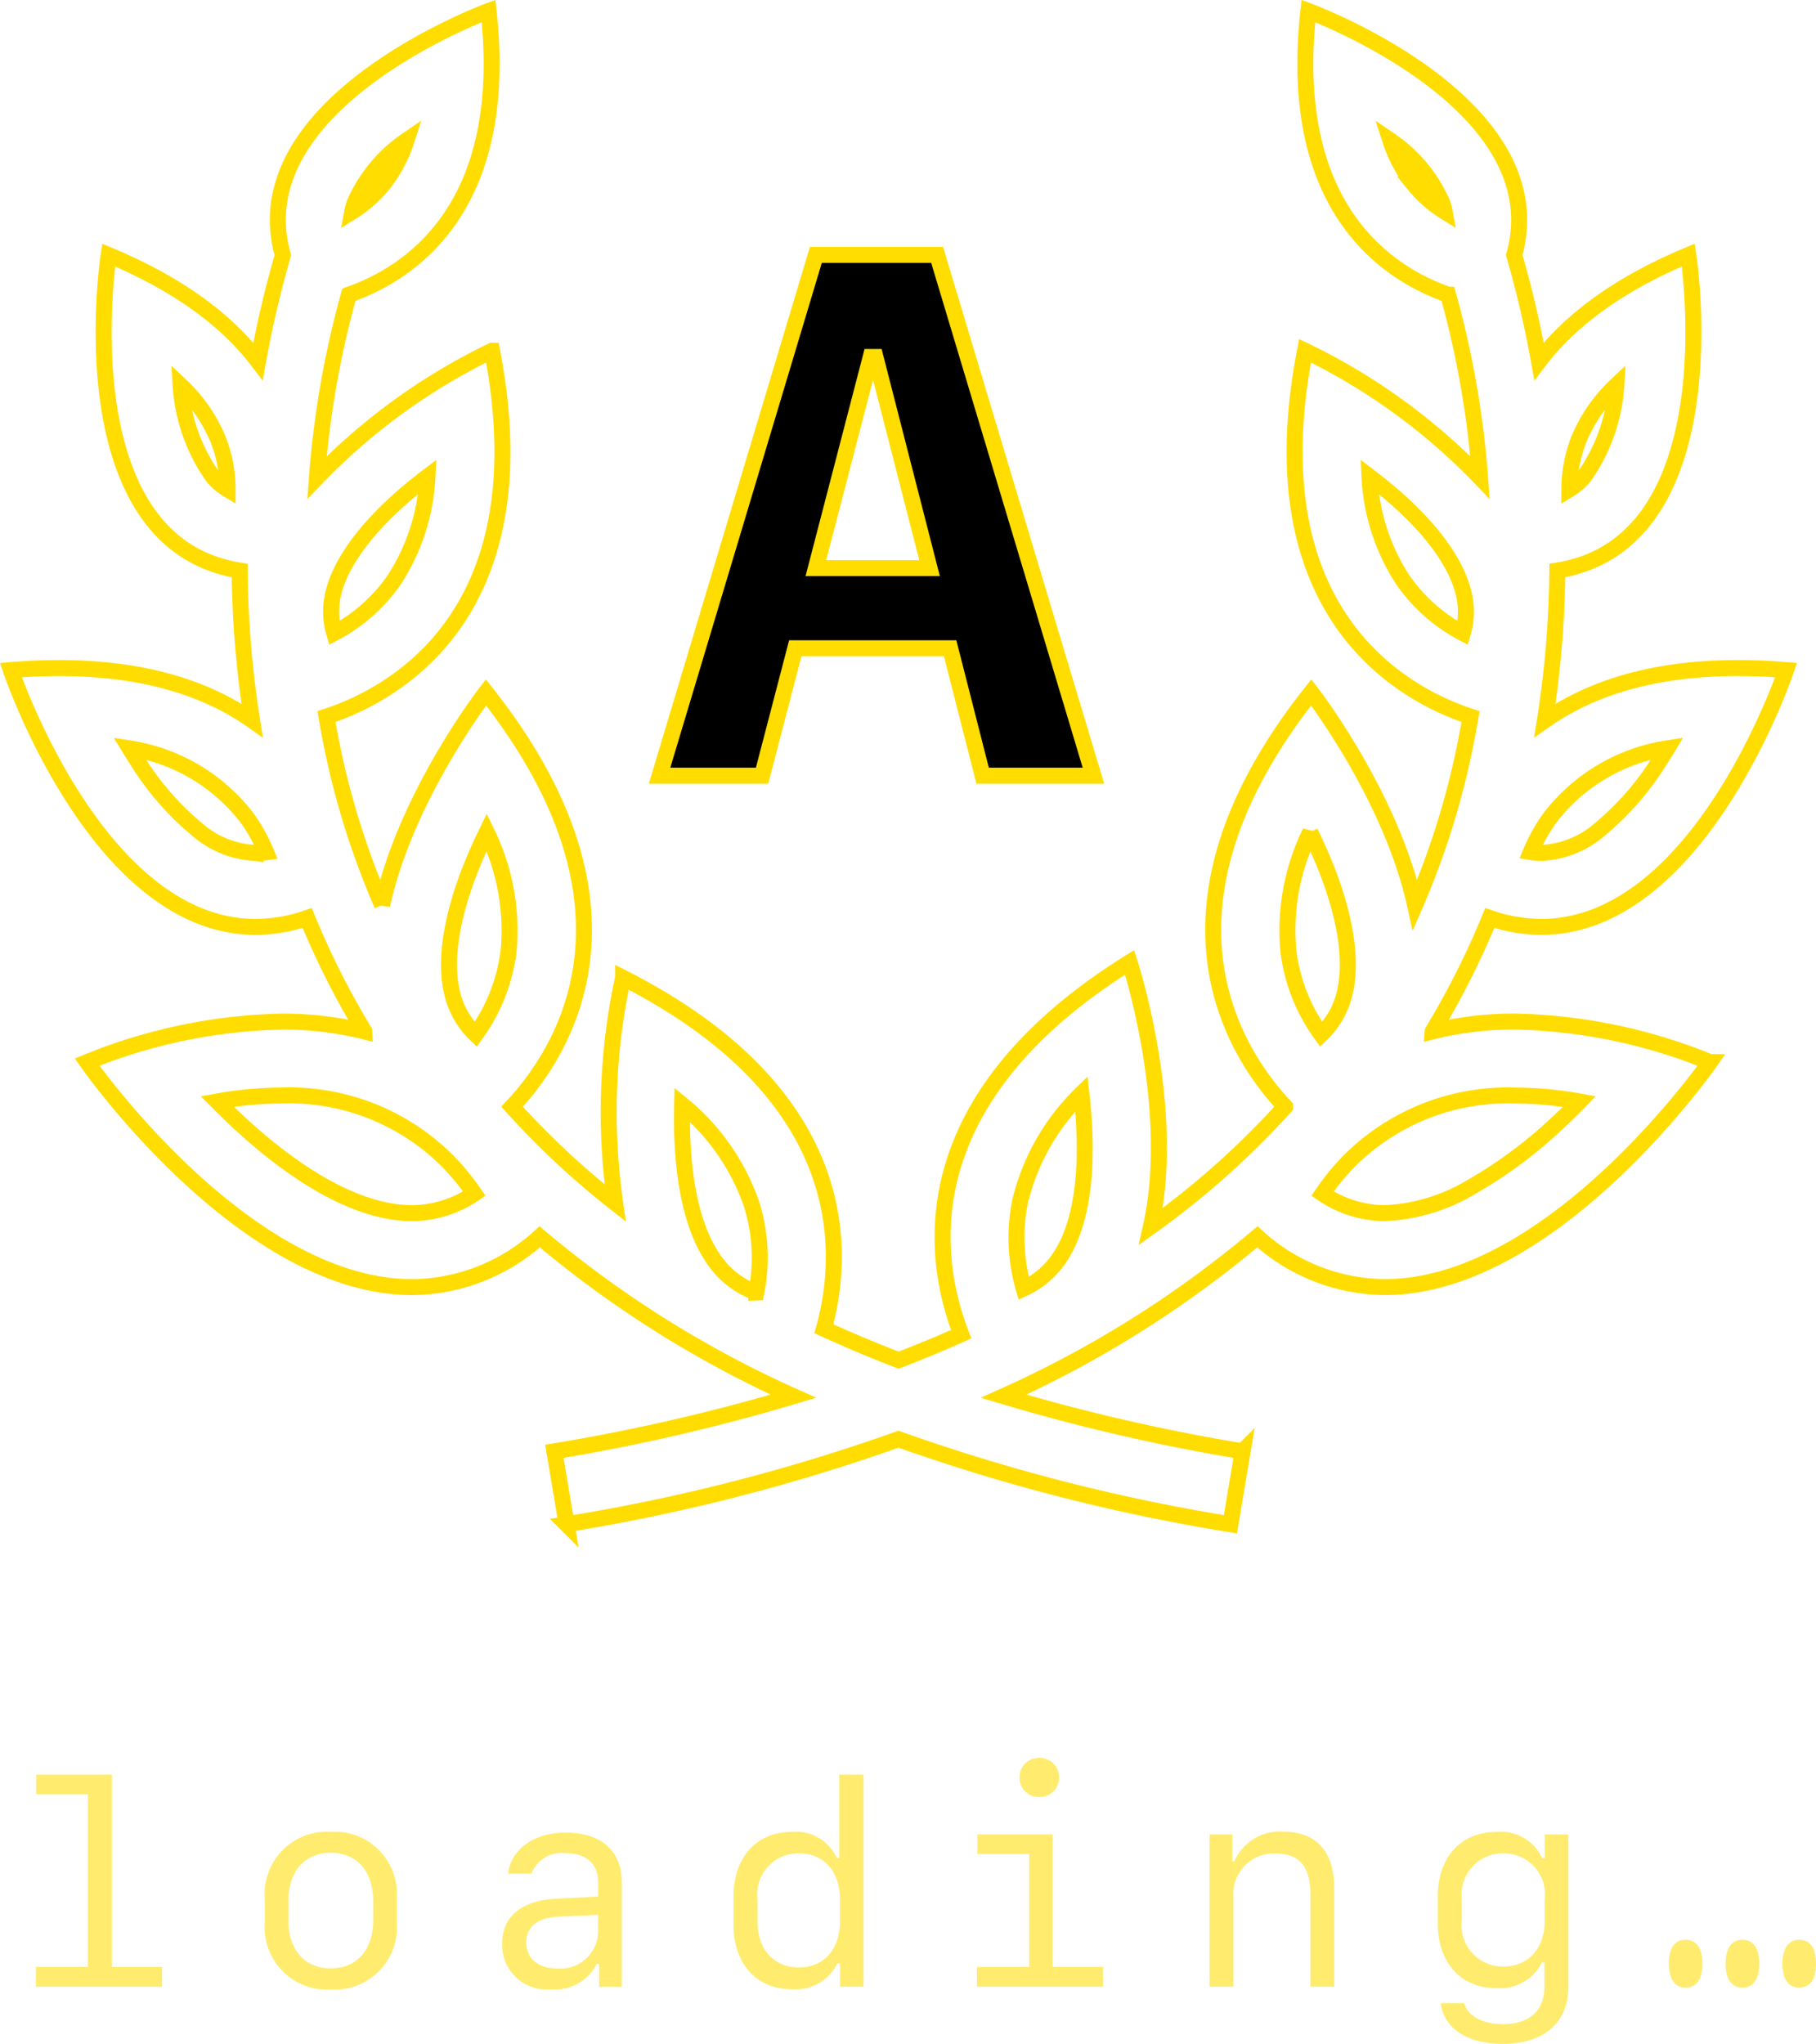 <svg xmlns="http://www.w3.org/2000/svg" width="113.674" height="127.944" viewBox="0 0 113.674 127.944">
  <g id="Group_62" data-name="Group 62" transform="translate(4148.416 -2508.633)">
    <g id="Group_61" data-name="Group 61">
      <g id="_002-laurel" data-name="002-laurel" transform="translate(-4147.739 2509.322)">
        <g id="Group_17" data-name="Group 17" transform="translate(0 0)">
          <path id="Path_26" data-name="Path 26" d="M89,101.665a.018.018,0,0,1,.007-.013,51.741,51.741,0,0,0,3.571-7.088,9.983,9.983,0,0,0,3.232.556c9.923,0,15.316-16.074,15.316-16.074-1.058-.088-2.065-.129-3.018-.129-5.514,0-9.377,1.377-12.08,3.274a63.44,63.44,0,0,0,.777-9.377c10.988-1.75,8.2-19.748,8.2-19.748-4.612,1.921-7.536,4.261-9.347,6.651a64.747,64.747,0,0,0-1.553-6.654c2.676-9.56-12.881-15.275-12.881-15.275-1.373,12.363,4.958,16.437,8.746,17.759a59.213,59.213,0,0,1,2,11.448,38.313,38.313,0,0,0-10.958-7.939c-3.229,16.679,6.383,21.6,10.361,22.9q-.153.9-.329,1.774A50.135,50.135,0,0,1,87.9,93.757c-1.516-6.892-6.5-13.316-6.5-13.316-10.724,13.547-4.775,22.6-1.635,25.936a52.51,52.51,0,0,1-8.4,7.495c1.655-7.4-1.333-16.53-1.333-16.53-13.993,8.733-12.318,18.727-10.54,23.275-1.268.57-2.577,1.109-3.92,1.628q-2.416-.931-4.677-1.97c1.323-4.779,1.838-14.634-12.572-21.966a39.854,39.854,0,0,0-.492,14.095,51.359,51.359,0,0,1-6.454-6.027c3.14-3.334,9.086-12.389-1.635-25.936,0,0-4.985,6.425-6.5,13.313a49.959,49.959,0,0,1-3.13-9.906c-.129-.624-.244-1.255-.353-1.892,3.982-1.3,13.589-6.222,10.364-22.9a38.306,38.306,0,0,0-10.961,7.939,59.39,59.39,0,0,1,2-11.448c3.788-1.324,10.117-5.4,8.743-17.759,0,0-15.573,5.72-12.877,15.289a64.648,64.648,0,0,0-1.553,6.644c-1.814-2.391-4.738-4.733-9.35-6.654,0,0-2.784,18,8.2,19.748a63.464,63.464,0,0,0,.777,9.377c-2.7-1.9-6.566-3.274-12.08-3.274-.953,0-1.96.041-3.018.129,0,0,5.392,16.074,15.316,16.074a9.99,9.99,0,0,0,3.232-.556,51.729,51.729,0,0,0,3.571,7.088.017.017,0,0,1,.007.013,21,21,0,0,0-5.182-.617,34.1,34.1,0,0,0-12.172,2.537s9.8,14.085,20.349,14.085a11.969,11.969,0,0,0,7.98-3.147A67.442,67.442,0,0,0,48.986,124.5a120.981,120.981,0,0,1-14.963,3.449l.766,4.565a117.858,117.858,0,0,0,20.776-5.324,117.858,117.858,0,0,0,20.776,5.324l.766-4.565A121,121,0,0,1,62.144,124.5a67.443,67.443,0,0,0,15.886-9.978,11.963,11.963,0,0,0,7.98,3.147c10.544,0,20.349-14.085,20.349-14.085a34.1,34.1,0,0,0-12.172-2.537A21,21,0,0,0,89,101.665Zm9.167-37.1a9.821,9.821,0,0,1,2.33-3.347,11.078,11.078,0,0,1-2.014,5.718,3.67,3.67,0,0,1-.926.8A8.472,8.472,0,0,1,98.171,64.568ZM96.306,88.344a11.432,11.432,0,0,1,7.386-4.4c-.156.258-.315.509-.478.763a17.824,17.824,0,0,1-3.748,4.31,5.92,5.92,0,0,1-3.653,1.469,4.542,4.542,0,0,1-.668-.051A10.785,10.785,0,0,1,96.306,88.344Zm-8.478-39.7a8.843,8.843,0,0,1-1.475-2.754,9.231,9.231,0,0,1,3.269,3.954,3.744,3.744,0,0,1,.129.5A7.766,7.766,0,0,1,87.827,48.644ZM90.89,76.727a10.552,10.552,0,0,1-3.758-3.332,12.984,12.984,0,0,1-2.086-6.462c3.266,2.472,5.348,5.048,5.888,7.28A4.761,4.761,0,0,1,90.89,76.727Zm-70.7-2.5c.536-2.232,2.622-4.816,5.891-7.29A12.988,12.988,0,0,1,24,73.394a10.556,10.556,0,0,1-3.758,3.332A4.761,4.761,0,0,1,20.192,74.222ZM21.5,49.853a9.242,9.242,0,0,1,3.269-3.963A8.744,8.744,0,0,1,23.3,48.642a7.74,7.74,0,0,1-1.923,1.7A4.168,4.168,0,0,1,21.5,49.853ZM12.65,66.946a11.071,11.071,0,0,1-2.021-5.725,9.821,9.821,0,0,1,2.33,3.347,8.468,8.468,0,0,1,.61,3.166A3.618,3.618,0,0,1,12.65,66.946Zm2.666,23.545a5.919,5.919,0,0,1-3.653-1.469,17.824,17.824,0,0,1-3.748-4.31q-.244-.382-.478-.763a11.433,11.433,0,0,1,7.386,4.4,10.979,10.979,0,0,1,1.16,2.1A4.541,4.541,0,0,1,15.315,90.491Zm9.8,22.549c-3.083,0-6.834-1.967-10.849-5.684-.471-.438-.919-.875-1.343-1.306a23.158,23.158,0,0,1,4.015-.373,14,14,0,0,1,10.483,4.185,14.99,14.99,0,0,1,1.591,1.957A6.987,6.987,0,0,1,25.12,113.04Zm6.034-16.353a11.234,11.234,0,0,1-2.052,5.168,5.23,5.23,0,0,1-1.465-2.561c-.6-2.414.139-5.945,2.082-9.947.024-.051.048-.1.075-.156A13.976,13.976,0,0,1,31.154,96.687Zm15.512,21.322a5.431,5.431,0,0,1-2.4-1.719c-1.882-2.364-2.33-6.4-2.242-10.045a13.938,13.938,0,0,1,4.344,6.22A11.23,11.23,0,0,1,46.666,118.009Zm18.989-2.181a5.425,5.425,0,0,1-2.248,1.926,11.46,11.46,0,0,1-.224-5.457,13.944,13.944,0,0,1,3.836-6.729C67.431,109.208,67.337,113.3,65.654,115.828ZM79.976,96.687a13.979,13.979,0,0,1,1.36-7.5l0,.007c1.994,4.056,2.757,7.638,2.154,10.086a5.2,5.2,0,0,1-1.465,2.571A11.236,11.236,0,0,1,79.976,96.687Zm17,10.557a28.446,28.446,0,0,1-5.569,4.168,11.47,11.47,0,0,1-5.4,1.628,6.989,6.989,0,0,1-3.9-1.221,14.739,14.739,0,0,1,1.591-1.957,14,14,0,0,1,10.483-4.182,23.141,23.141,0,0,1,4.015.37C97.815,106.447,97.4,106.847,96.977,107.244Z" transform="translate(0 -37.788)" fill="none" stroke="#fd0" stroke-width="1"/>
        </g>
      </g>
      <path id="Path_34" data-name="Path 34" d="M10.236-.823,13.67-14.039h.294L17.352-.823ZM20.674,12.168h6.936l-9.783-32.6H10.236L.453,12.168H6.869L8.948,4.193H18.64Z" transform="translate(-4107.582 2545.02)" stroke="#fd0" stroke-width="1"/>
    </g>
    <path id="Path_36" data-name="Path 36" d="M9.729,0V-1.239H6.583V-13.28H1.854v1.239H5.089v10.8H1.828V0ZM20.29.176a3.9,3.9,0,0,0,4.131-4.219V-5.484A3.9,3.9,0,0,0,20.29-9.7,3.9,3.9,0,0,0,16.16-5.484v1.441A3.9,3.9,0,0,0,20.29.176Zm0-8.561c1.635,0,2.654,1.16,2.654,3.032v1.169c0,1.881-1.02,3.032-2.654,3.032S17.636-2.3,17.636-4.184V-5.353C17.636-7.225,18.656-8.385,20.29-8.385ZM34.051.167a2.931,2.931,0,0,0,2.883-1.591h.149V.009h1.424v-6.53c0-1.986-1.283-3.129-3.524-3.129-1.951,0-3.428,1.046-3.6,2.575h1.468a1.994,1.994,0,0,1,2.118-1.283c1.327,0,2.057.659,2.057,1.854v.861L34.4-5.511c-2.171.114-3.384,1.116-3.384,2.8A2.789,2.789,0,0,0,34.051.167Zm.431-1.31c-1.2,0-1.951-.615-1.951-1.617s.7-1.564,2.039-1.626L37.021-4.5v1.125A2.351,2.351,0,0,1,34.481-1.143ZM47-5.467A2.567,2.567,0,0,1,49.586-8.35c1.564,0,2.575,1.125,2.575,2.883V-4.1c0,1.767-1.011,2.892-2.575,2.892S47-2.338,47-4.1ZM52.17-1.459V0h1.468V-13.28H52.117V-8.06h-.158a2.788,2.788,0,0,0-2.812-1.635C46.941-9.694,45.5-8.1,45.5-5.66v1.775c0,2.452,1.441,4.043,3.647,4.043A2.913,2.913,0,0,0,52-1.459ZM64.638-11.874a1.209,1.209,0,0,0,1.239-1.23,1.207,1.207,0,0,0-1.239-1.222A1.207,1.207,0,0,0,63.4-13.1,1.209,1.209,0,0,0,64.638-11.874ZM68.637,0V-1.239H65.482v-8.3h-4.72V-8.3h3.243v7.058h-3.27V0ZM75.3,0H76.79V-5.616a2.536,2.536,0,0,1,2.628-2.725c1.485,0,2.188.809,2.188,2.531V0H83.1V-6.187c0-2.285-1.125-3.524-3.2-3.524a3.1,3.1,0,0,0-3.05,1.854h-.123V-9.536H75.3Zm15.79-4.157v-1.31a2.579,2.579,0,0,1,2.6-2.883,2.567,2.567,0,0,1,2.584,2.883v1.31c0,1.758-1.011,2.892-2.584,2.892A2.587,2.587,0,0,1,91.086-4.157Zm2.558,7.734c2.584,0,4.113-1.336,4.113-3.577V-9.536H96.281V-8.06h-.167a2.85,2.85,0,0,0-2.839-1.635c-2.232,0-3.691,1.582-3.691,4.034v1.714c0,2.443,1.45,4.034,3.656,4.034A2.91,2.91,0,0,0,96.1-1.521h.158V-.035c0,1.529-.923,2.373-2.593,2.373-1.274,0-2.232-.519-2.426-1.31H89.768C89.961,2.61,91.438,3.577,93.644,3.577ZM105.093.053c.686,0,1.055-.527,1.055-1.494s-.369-1.5-1.055-1.5-1.046.536-1.046,1.5S104.416.053,105.093.053Zm3.56,0c.677,0,1.055-.527,1.055-1.494s-.378-1.5-1.055-1.5-1.055.536-1.055,1.5S107.975.053,108.652.053Zm3.56,0c.677,0,1.046-.527,1.046-1.494s-.369-1.5-1.046-1.5-1.055.536-1.055,1.5S111.526.053,112.212.053Z" transform="translate(-4148 2633)" fill="#fd0" opacity="0.566"/>
  </g>
</svg>
